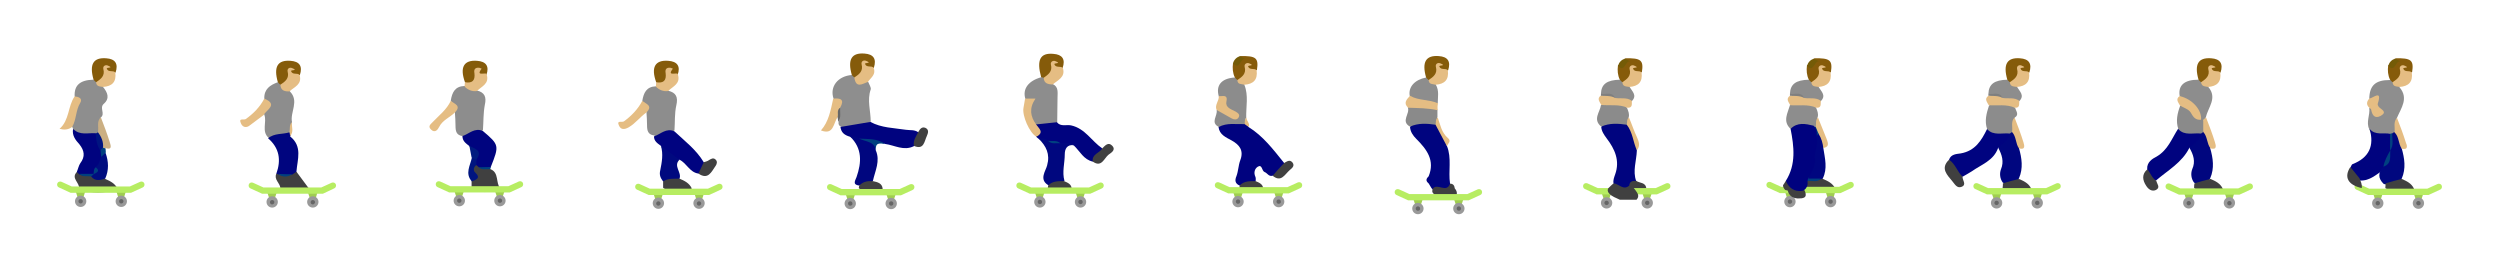 <?xml version="1.0" encoding="utf-8"?>
<!-- Generator: Adobe Illustrator 21.0.0, SVG Export Plug-In . SVG Version: 6.00 Build 0)  -->
<svg version="1.1" id="Layer_1" xmlns="http://www.w3.org/2000/svg" xmlns:xlink="http://www.w3.org/1999/xlink" x="0px" y="0px"
	 viewBox="0 0 793.6 82.5" style="enable-background:new 0 0 793.6 82.5;" xml:space="preserve">
<style type="text/css">
	.st0{fill:#8E8E8E;}
	.st1{fill:#00037F;}
	.st2{fill:#404040;}
	.st3{fill:#855B0A;}
	.st4{fill:#E5BD83;}
	.st5{fill:#000D80;}
	.st6{fill:#CBAF83;}
	.st7{fill:#004080;}
	.st8{fill:#001480;}
	.st9{fill:#00407F;}
	.st10{fill:#A0CE51;}
	.st11{fill:#999999;}
	.st12{fill:#666666;}
	.st13{fill:#B7ED62;}
	.st14{fill:#8D8D8D;}
	.st15{fill:#00057F;}
	.st16{fill:#00047F;}
	.st17{fill:#00157F;}
	.st18{fill:#001C80;}
	.st19{fill:#000380;}
	.st20{fill:#00097F;}
	.st21{fill:#00067F;}
	.st22{fill:#676767;}
	.st23{fill:#7F4000;}
	.st24{fill:#00077F;}
	.st25{fill:#00027F;}
	.st26{fill:#8C8C8C;}
	.st27{fill:#865B0A;}
	.st28{fill:#745B07;}
	.st29{fill:#8A8A8A;}
	.st30{fill:#000080;}
	.st31{fill:#000680;}
	.st32{fill:#7F7F7F;}
	.st33{fill:#8B8B8B;}
</style>
<g>
	<path class="st0" d="M23.2,40.9c-0.1-0.2-0.2-0.5-0.3-0.7c-1.2-2.5,0.3-4.7,0.8-6.9c0.3-1,0.7-1.8,0-2.7c-0.2-3.5,1.7-5.2,5.9-5.3
		c0.5-0.1,1,0,1.5,0.3c0.7,0.6,1.5,1,1.6,2c1.4,1.7,2.3,3.6,0.2,5.4c-1.4,1.3,0.6,3.1-0.9,4.3c-0.9,1.5,0.5,3.2-0.2,4.7
		c-0.3,0.6-0.8,1.1-1.4,1.4C26.1,44.6,25.1,44.2,23.2,40.9z"/>
	<path class="st1" d="M23.2,40.9c2.1,2.2,4.8,1.2,7.2,1.4c1.7,1.3,1.6,3.4,2.2,5.2c0.1,0.8,0.3,1.5,0.4,2.2c0.2,1.4-0.3,2.6-1.2,3.7
		c-0.7,0.6-1.1,1.5-1.7,2.2c-0.3,0.3-0.6,0.4-1,0.6c-1.3,0.2-2.7,0.3-4-0.2c-0.5-0.3-0.8-0.8-0.7-1.5c0.4-0.9,0.6-2,1.1-2.7
		c1.6-2.1,1.3-4-0.3-6C24,44.5,22.8,43,23.2,40.9z"/>
	<path class="st2" d="M24.4,54.6c0.2,0.2,0.5,0.5,0.7,0.7c1.1,0.7,2.3,0.2,3.5,0.4c1.5,0.7,3.5-0.5,4.8,1.1c1.6,0.7,3.1,1.4,3.9,3.1
		c-0.2,0.2-0.3,0.3-0.5,0.5c-3.7,0.9-7.5,0.9-11.2,0c-0.2-0.2-0.3-0.3-0.5-0.5C25.4,58,22.4,56.6,24.4,54.6z"/>
	<path class="st3" d="M30.5,26.1c-0.3-0.3-0.6-0.5-0.8-0.8c-1.4-4.9-0.1-7.1,4-6.8c2.9,0.2,3.9,1.7,3,4.5c-1.4,0.8-2.5,0.4-3-0.5
		C34.2,24.6,33.9,26.5,30.5,26.1z"/>
	<path class="st4" d="M23.7,30.6c1.2,0.1,2.6,0.6,1.8,2c-1.5,2.4-1.2,5.3-2.6,7.7c-1.2,0.9-2.5,1-4,0.6
		C22.1,38.1,21.5,33.7,23.7,30.6z"/>
	<path class="st4" d="M30.5,26.1c1.5-1,2.9-2,2.3-4.2c-0.2-1,0.7-1.4,1.4-1.1c2.2,0.9-0.5,0.5-0.3,1c0.5,1.3,2,0.4,2.7,1.2
		c0.4,3-1,4.4-3.9,4.6C31.8,27.4,30.6,27.6,30.5,26.1z"/>
	<path class="st5" d="M33.4,56.7c-1.6,0.5-3.2,0.9-4.5-0.7c0.1-0.5,0.5-0.5,0.8-0.8l0,0c0.7-0.6,0.6-1.4,0.7-2.2
		c1-0.8,1.4-1.9,1.6-3.1c0.6-0.4,0.1-2,1.5-1.4C34.5,51.3,34.6,54,33.4,56.7z"/>
	<path class="st6" d="M31.1,41.9c0.3-1.6-0.5-3.3,0.9-4.7c1,2.6,2,5.2,2.8,7.8c0.2,0.8,1.2,2.8-1.4,2c-0.4,0.1-0.7,0.1-1-0.1
		C31.7,45.4,31.1,43.8,31.1,41.9z"/>
	<path class="st7" d="M32.7,46.9c0.3,0.1,0.5,0.1,0.8,0.2c0,0.4,0.1,0.9,0.1,1.3c-0.5,0.5-1,1-1.5,1.4c-0.1-0.7-0.1-1.5-0.2-2.2
		C32,47.3,32.3,47,32.7,46.9z"/>
	<path class="st8" d="M32.7,46.9c-0.3,0.3-0.6,0.5-0.9,0.8c-1.1-1.6-1.3-3.5-1.4-5.3c0.2-0.1,0.5-0.3,0.7-0.4
		C32.2,43.4,32.9,45.1,32.7,46.9z"/>
	<path class="st9" d="M29.8,55.2c-0.3,0.3-0.5,0.5-0.8,0.8c-1.3-0.2-2.7,0.3-3.8-0.8C26.7,55.2,28.2,55.2,29.8,55.2z"/>
	<path class="st7" d="M30.4,53.1c1.6,1.3,0.2,1.7-0.7,2.2C29.8,54.5,29.7,53.6,30.4,53.1z"/>
	<g>
		<polygon class="st10" points="27.2,60.3 23.9,60.3 24.8,63.2 26.3,63.2 		"/>
		<polygon class="st10" points="40.1,60.3 36.8,60.3 37.7,63.2 39.2,63.2 		"/>
		<circle class="st11" cx="25.6" cy="63.9" r="1.8"/>
		<path class="st12" d="M25.6,64.6c-0.4,0-0.7-0.3-0.7-0.7c0-0.4,0.3-0.7,0.7-0.7c0.4,0,0.7,0.3,0.7,0.7
			C26.3,64.3,26,64.6,25.6,64.6z"/>
		<circle class="st11" cx="38.5" cy="63.9" r="1.8"/>
		<path class="st12" d="M38.5,64.6c-0.4,0-0.7-0.3-0.7-0.7c0-0.4,0.3-0.7,0.7-0.7s0.7,0.3,0.7,0.7C39.2,64.3,38.9,64.6,38.5,64.6z"
			/>
		<path class="st13" d="M41.6,61.2H22.4l-3.7-1.7c-0.5-0.2-0.7-0.8-0.5-1.3l0,0c0.2-0.5,0.8-0.7,1.3-0.5l3.3,1.5h18.4l3.3-1.5
			c0.5-0.2,1.1,0,1.3,0.5l0,0c0.2,0.5,0,1.1-0.5,1.3L41.6,61.2z"/>
	</g>
</g>
<g>
	<path class="st14" d="M83.9,31.3c-0.1-3,1.8-4.3,4.3-5.2c0.5-0.1,1,0,1.5,0.3c0.9,0.8,1.8,1.5,2.3,2.6c3.1,3.1,0,6.6,0.7,9.8
		c-0.5,1,0.1,2.3-0.5,3.3c-1.9,2.4-4.3,2.5-6.9,1.7c-2.4-2.1-0.5-5-1.4-7.4C83,34.7,85,33.1,83.9,31.3z"/>
	<path class="st15" d="M85.1,43.9c2-1.7,4.6-1.2,6.8-1.9c0.6,0.4,0.5,0.8,0.2,1.3c4,3.2,2.3,7.3,2,11.2c-0.2,0.8-0.6,1.4-1.4,1.7
		c-1.4,0.2-2.7,0.3-4.1-0.2c-0.3-0.2-0.6-0.5-0.9-0.8C89.3,50.8,88.7,47,85.1,43.9z"/>
	<path class="st3" d="M89,26.9c-0.3-0.3-0.6-0.5-0.8-0.8c-1.4-4.9-0.1-7.1,4-6.8c2.9,0.2,3.9,1.7,3,4.5c-1.4,0.8-2.5,0.4-3-0.4
		C92.7,25.4,92.4,27.2,89,26.9z"/>
	<path class="st2" d="M87.7,55.2c0.2,0,0.3,0,0.5,0.1c1.5,0.6,3.1,0.5,4.6,0.1c0.4-0.3,0.9-0.6,1.3-0.9c1.3,1.8,2.7,3.6,4,5.4
		c-0.2,0.2-0.3,0.3-0.5,0.5c-2.9,0.6-5.9,1.4-8.6-0.7C88.9,58.1,86.9,57,87.7,55.2z"/>
	<path class="st4" d="M83.9,31.3c4.5,1.9,0.7,3.5-0.2,5.2c-1.5,1.1-2.9,2.2-4.4,3.3c-1.1,0.9-2.3,0.6-2.8-0.6
		c-0.9-1.9,0.9-1,1.5-1.4C80.4,36.1,82.5,34,83.9,31.3z"/>
	<path class="st4" d="M89,26.9c1.5-1,2.9-2,2.3-4.2c-0.2-1,0.7-1.4,1.4-1.1c2.2,0.9-0.5,0.5-0.3,1c0.5,1.3,2,0.4,2.7,1.2
		c0.9,3-1.7,3.8-3.2,5.2C90.3,29.1,89.1,28.7,89,26.9z"/>
	<path class="st4" d="M92.1,43.2c-0.1-0.4-0.1-0.9-0.2-1.3c0.2-1-0.1-2.2,0.7-3.1C92.6,40.3,93.3,41.9,92.1,43.2z"/>
	<path class="st9" d="M92.8,55.3c-1.6,1-3.1,1-4.6-0.1C89.7,55.3,91.2,55.3,92.8,55.3z"/>
	<g>
		<polygon class="st10" points="88,60.6 84.7,60.6 85.6,63.4 87.1,63.4 		"/>
		<polygon class="st10" points="100.9,60.6 97.6,60.6 98.5,63.4 100.1,63.4 		"/>
		<circle class="st11" cx="86.4" cy="64.1" r="1.8"/>
		<path class="st12" d="M86.4,64.9c-0.4,0-0.7-0.3-0.7-0.7c0-0.4,0.3-0.7,0.7-0.7c0.4,0,0.7,0.3,0.7,0.7
			C87.1,64.5,86.8,64.9,86.4,64.9z"/>
		<circle class="st11" cx="99.3" cy="64.1" r="1.8"/>
		<path class="st12" d="M99.3,64.9c-0.4,0-0.7-0.3-0.7-0.7c0-0.4,0.3-0.7,0.7-0.7s0.7,0.3,0.7,0.7C100,64.5,99.7,64.9,99.3,64.9z"/>
		<path class="st13" d="M102.5,61.5H83.2l-3.7-1.7C79,59.6,78.8,59,79,58.5l0,0c0.2-0.5,0.8-0.7,1.3-0.5l3.3,1.5H102l3.3-1.5
			c0.5-0.2,1.1,0,1.3,0.5l0,0c0.2,0.5,0,1.1-0.5,1.3L102.5,61.5z"/>
	</g>
</g>
<g>
	<path class="st14" d="M146.8,43.2c-1.9-0.3-2.2-1.5-2.2-3.2c0-1.5-0.1-2.9-0.2-4.4c0.4-1.5-1-2.4-1.3-3.7c0.4-2.5,1.3-4.5,4.3-4.6
		c1.6-0.4,2.9,0,3.9,1.4c2.5,0.6,3.2,2,2.6,4.6c-0.5,2.6-0.4,5.4-0.6,8C151.4,43.1,149.4,44.4,146.8,43.2z"/>
	<path class="st16" d="M146.8,43.2c2.1-0.7,3.9-2.8,6.5-1.6c5.2,4.4,5.2,4.6,2.5,11.4c-1,1-2.3,1.2-3.6,1c-0.6-0.2-1.1-0.5-1.5-1
		c-0.3-0.5-0.5-1.1-0.5-1.7c0.9-2,0-3.5-1.3-5C147.9,45.5,146.8,44.8,146.8,43.2z"/>
	<path class="st2" d="M151.2,52.4c0.3,0.2,0.5,0.5,0.8,0.7c1.1,0.7,2.5-0.2,3.7,0.6c2.8,1.1,1.6,4.4,3.1,6.1
		c-0.2,0.2-0.3,0.3-0.5,0.5c-2.9,0.6-5.9,1.4-8.6-0.7c0-0.7,0-1.4,0-2.1c0.4-1.2,0-2.3,0.1-3.5C149.8,53.2,149.7,52.1,151.2,52.4z"
		/>
	<path class="st3" d="M147.6,26.1c-1.7-4.7-0.4-7.1,3.8-6.8c2.9,0.2,4,1.7,3,4.5c-1,0.9-3.6-1.2-3.4,2.1
		C151,26.8,148.8,28,147.6,26.1z"/>
	<path class="st4" d="M143.1,32c1.1,1,3.5,1.5,1.3,3.7c-1.6,1.6-3.9,2.4-5,4.6c-0.4,0.8-1.3,2.1-2.6,0.8c-1.1-1.1,0-1.7,0.6-2.4
		C139.4,36.6,141.8,34.8,143.1,32z"/>
	<path class="st4" d="M147.6,26.1c2.3,0.4,3.3-0.5,3-2.9c-0.2-1,0.1-1.8,1.4-1.7c0.3,0,0.6,0.2,0.9,0.3c-2.2,2.8,1.7,0.8,1.6,1.9
		c0.9,2.9-1.6,3.7-3.1,5.2c-1.5,0.2-2.8-0.3-3.9-1.4C147.5,27,147.5,26.5,147.6,26.1z"/>
	<path class="st17" d="M151.2,52.4c-0.9,0.6-1,1.8-0.4,2.3c2,1.9,0.3,2.3-1,2.9c-2.3-2.5-0.5-5.1,0-7.6c0.8-0.5,1.2,0.1,1.5,0.7
		C151.2,51.3,151.2,51.8,151.2,52.4z"/>
	<path class="st18" d="M151.2,50.7c-0.5-0.2-1-0.5-1.5-0.7c-0.2-1.2-0.5-2.5-0.7-3.7C150.7,47.3,153.4,47.7,151.2,50.7z"/>
	<path class="st7" d="M155.6,53.7c-1.2-0.1-2.6,0.4-3.7-0.6c1.3,0,2.6-0.1,3.9-0.1C155.8,53.2,155.7,53.5,155.6,53.7z"/>
	<g>
		<polygon class="st10" points="147.4,60.2 144.1,60.2 145,63 146.5,63 		"/>
		<polygon class="st10" points="160.3,60.2 157,60.2 157.9,63 159.4,63 		"/>
		<circle class="st11" cx="145.8" cy="63.7" r="1.8"/>
		<path class="st12" d="M145.8,64.4c-0.4,0-0.7-0.3-0.7-0.7c0-0.4,0.3-0.7,0.7-0.7s0.7,0.3,0.7,0.7
			C146.5,64.1,146.2,64.4,145.8,64.4z"/>
		<circle class="st11" cx="158.7" cy="63.7" r="1.8"/>
		<path class="st12" d="M158.7,64.4c-0.4,0-0.7-0.3-0.7-0.7c0-0.4,0.3-0.7,0.7-0.7s0.7,0.3,0.7,0.7
			C159.4,64.1,159.1,64.4,158.7,64.4z"/>
		<path class="st13" d="M161.8,61.1h-19.2l-3.7-1.7c-0.5-0.2-0.7-0.8-0.5-1.3l0,0c0.2-0.5,0.8-0.7,1.3-0.5l3.3,1.5h18.4l3.3-1.5
			c0.5-0.2,1.1,0,1.3,0.5l0,0c0.2,0.5,0,1.1-0.5,1.3L161.8,61.1z"/>
	</g>
</g>
<g>
	<path class="st14" d="M203.9,32c0.4-2.5,1.3-4.5,4.3-4.6c1.6-0.4,2.9,0,3.9,1.4c2.5,0.6,3.2,2,2.6,4.6c-0.6,2.6-0.4,5.4-0.6,8
		c-1.9,1.5-3.9,2.8-6.5,1.6c-1.9-0.3-2.2-1.5-2.2-3.2c0-1.5-0.1-2.9-0.2-4.4C205.5,34.2,204.1,33.3,203.9,32z"/>
	<path class="st19" d="M207.6,43.3c2.1-0.7,3.9-2.8,6.5-1.6c3.3,3.1,6.9,5.8,9.3,9.8c1,1.9-0.1,2.9-1.7,3.6c-2.8-0.4-3.7-3.3-6-4.4
		c-3.3,0.3-4.5-2.1-5.9-4.4C208.7,45.5,207.6,44.8,207.6,43.3z"/>
	<path class="st20" d="M209.8,46.3c2,1.5,3.9,3,5.9,4.4c-2.1,2,0.8,4,0,6c-1.4,1.9-3.3,1.8-5.2,0.9c-0.8-1.1-1.3-2-0.9-3.6
		C210.1,51.5,210.6,48.9,209.8,46.3z"/>
	<path class="st3" d="M208.3,26.1c-1.7-4.7-0.4-7.1,3.8-6.8c2.9,0.2,4,1.7,3,4.5c-1,0.9-3.6-1.2-3.4,2.1
		C211.7,26.8,209.6,28,208.3,26.1z"/>
	<path class="st4" d="M203.9,32c1.1,1,3.5,1.5,1.3,3.7c-2,1.4-3.4,3.4-5.6,4.7c-1.4,0.8-2.5,0.8-3.1-0.5c-0.9-1.9,1-0.9,1.6-1.4
		C200.4,36.8,202.5,34.7,203.9,32z"/>
	<path class="st4" d="M208.3,26.1c2.3,0.4,3.3-0.5,3-2.9c-0.2-1,0.1-1.8,1.4-1.7c0.3,0,0.6,0.2,0.9,0.3c-2.2,2.8,1.7,0.8,1.6,1.9
		c0.9,2.9-1.6,3.7-3.1,5.2c-1.5,0.2-2.8-0.3-3.9-1.4C208.2,27,208.3,26.5,208.3,26.1z"/>
	<path class="st2" d="M210.5,57.6c1.6-1.1,3.4-0.8,5.2-0.9c1.6,0.7,3.1,1.4,3.9,3.1c-0.2,0.2-0.3,0.3-0.5,0.5
		c-2.9,0.6-5.9,1.4-8.6-0.7C210.5,59,210.5,58.3,210.5,57.6z"/>
	<path class="st2" d="M221.7,55.1c0.6-1.2,1.1-2.4,1.7-3.6c0.6-0.2,1.2-0.3,1.7-0.7c0.7-0.4,1.3-0.8,2-0.2c0.7,0.6,0.5,1.4,0.1,2
		C225.8,54.6,224.8,57.2,221.7,55.1z"/>
	<g>
		<polygon class="st10" points="210.6,61 207.3,61 208.2,63.8 209.7,63.8 		"/>
		<polygon class="st10" points="223.6,61 220.3,61 221.2,63.8 222.7,63.8 		"/>
		<circle class="st11" cx="209" cy="64.5" r="1.8"/>
		<path class="st12" d="M209,65.3c-0.4,0-0.7-0.3-0.7-0.7c0-0.4,0.3-0.7,0.7-0.7c0.4,0,0.7,0.3,0.7,0.7
			C209.7,64.9,209.4,65.3,209,65.3z"/>
		<circle class="st11" cx="221.9" cy="64.5" r="1.8"/>
		<path class="st12" d="M221.9,65.3c-0.4,0-0.7-0.3-0.7-0.7c0-0.4,0.3-0.7,0.7-0.7c0.4,0,0.7,0.3,0.7,0.7
			C222.6,64.9,222.3,65.3,221.9,65.3z"/>
		<path class="st13" d="M225.1,61.9h-19.2l-3.7-1.7c-0.5-0.2-0.7-0.8-0.5-1.3l0,0c0.2-0.5,0.8-0.7,1.3-0.5l3.3,1.5h18.4l3.3-1.5
			c0.5-0.2,1.1,0,1.3,0.5l0,0c0.2,0.5,0,1.1-0.5,1.3L225.1,61.9z"/>
	</g>
</g>
<g>
	<path class="st0" d="M275.6,26c0.3,0.8,1,1.8,0.8,2.4c-1.2,3.4,0,6.8,0,10.2c-2.8,2.7-6.1,3.3-9.5,1.6c-0.6-0.3-0.8-0.8-0.7-1.5
		c0.8-1.5-0.8-2.6-0.5-4c0-1.2,0.3-2.6-1.1-3.4c-1.3-3.8,1.4-7.2,5.9-7.5c0.5-0.1,1,0,1.4,0.3C272.7,25.5,274.6,24.8,275.6,26z"/>
	<path class="st1" d="M266.8,40.3c3.2-0.5,6.3-1.1,9.5-1.6c3.5,1.9,7.4,1.9,11.3,2.5c1.3,0.2,2.7-0.1,3.9,0.8c1,1.9,0.2,3.3-1.4,4.4
		c-3.2,1.6-6.1-0.3-9.1-0.7c-2.6-1-5.4-0.1-8.1-0.6c-1.1-0.5-2-1.2-3.1-1.7C268.1,42.9,267,42.1,266.8,40.3z"/>
	<path class="st21" d="M269.8,43.3c1,0,2.1-0.2,2.9,0.6c0.3,0.2,0.6,0.5,0.9,0.4c2.8-0.6,4.3,0.5,4.4,3.4c1.5,3.4-0.2,6.5-0.9,9.7
		c-1.1,1.5-2.7,1.6-4.4,1.5c-2.2-0.3-1.2-1.6-0.8-2.7C273.5,51.6,273.8,47.1,269.8,43.3z"/>
	<path class="st3" d="M271.2,24.6c-0.3-0.3-0.6-0.5-0.8-0.8c-1.4-4.9-0.1-7.1,4-6.8c2.9,0.2,3.9,1.7,3,4.5c-1.4,0.8-2.5,0.4-3-0.5
		C274.9,23.1,274.6,25,271.2,24.6z"/>
	<path class="st4" d="M264.5,31.3c2.3-0.2,3.7,0.2,2.2,2.9c-0.8,0.8,0.2,2.2-0.8,3c-1.4,1.9-1.2,5.8-5.3,4.2
		C263.1,38.6,263.7,34.9,264.5,31.3z"/>
	<path class="st4" d="M271.2,24.6c1.5-1,2.9-2,2.3-4.2c-0.2-1,0.7-1.4,1.4-1.1c2.2,0.9-0.5,0.5-0.3,1c0.5,1.3,2,0.4,2.7,1.2
		c0.9,2.1-0.8,3.1-1.8,4.5C273.8,26.6,271.7,28.2,271.2,24.6z"/>
	<path class="st2" d="M290.1,46.3c-0.3-1.7,0.7-3,1.4-4.4c0.5-0.9,1.1-1.8,2.3-1.3c1.2,0.6,0.8,1.7,0.4,2.6
		C293.4,44.9,293.3,47.7,290.1,46.3z"/>
	<path class="st2" d="M272.7,59c1.2-1.4,2.8-1.6,4.4-1.5c1.4,0.3,2.9,0.6,3.1,2.4c-0.2,0.2-0.3,0.3-0.5,0.5
		c-2.4,0.6-4.9,1.3-7.1-0.7C272.7,59.4,272.7,59.2,272.7,59z"/>
	<path class="st7" d="M278.1,47.8c-0.5-3-3.4-2.8-5.4-3.8c2.8,0.2,5.8-0.1,8.3,1.7C279.4,45.5,277.7,45.1,278.1,47.8z"/>
	<path class="st22" d="M265.9,37.2c0.3-1-0.4-2.2,0.8-3c-0.1,1.5,0.4,3.1-0.6,4.5C266,38.3,266,37.7,265.9,37.2z"/>
	<path class="st23" d="M279.8,60.3"/>
	<g>
		<polygon class="st10" points="271.6,61.1 268.3,61.1 269.2,63.9 270.7,63.9 		"/>
		<polygon class="st10" points="284.5,61.1 281.2,61.1 282.1,63.9 283.6,63.9 		"/>
		<circle class="st11" cx="269.9" cy="64.6" r="1.8"/>
		<path class="st12" d="M269.9,65.3c-0.4,0-0.7-0.3-0.7-0.7c0-0.4,0.3-0.7,0.7-0.7s0.7,0.3,0.7,0.7C270.7,65,270.3,65.3,269.9,65.3z
			"/>
		<circle class="st11" cx="282.9" cy="64.6" r="1.8"/>
		<path class="st12" d="M282.9,65.3c-0.4,0-0.7-0.3-0.7-0.7c0-0.4,0.3-0.7,0.7-0.7s0.7,0.3,0.7,0.7C283.6,65,283.3,65.3,282.9,65.3z
			"/>
		<path class="st13" d="M286,62h-19.2l-3.7-1.7c-0.5-0.2-0.7-0.8-0.5-1.3l0,0c0.2-0.5,0.8-0.7,1.3-0.5l3.3,1.5h18.4l3.3-1.5
			c0.5-0.2,1.1,0,1.3,0.5l0,0c0.2,0.5,0,1.1-0.5,1.3L286,62z"/>
	</g>
</g>
<g>
	<path class="st14" d="M334.2,26.7c1.9,0.9,1.5,2.7,1.5,4.3c0,2.6-0.1,5.2-0.1,7.9c-1.4,2.8-3.9,1.9-6.1,1.7c-2.8-1-3.3-3.4-3.2-5.9
		c0-1.3,0.3-2.4-0.8-3.3c-1-3.2,1-5.8,5.1-6.9c0.3-0.2,0.6-0.3,1-0.2C332.5,24.9,333.6,25.5,334.2,26.7z"/>
	<path class="st1" d="M328.9,39.5c2.2-0.2,4.4-0.5,6.6-0.7c1.2,1.5,3,0.7,4.5,1c4.5,1,6.5,5,9.9,7.3c0.4,2.4-1.4,3.2-3,4.2
		c-2.9-0.6-4.1-3.3-6-5.1c-1.6-1-2.9,0.6-4.4,0.4c-1.3-0.1-2.6-0.7-3.9-0.9c-0.9-0.6-2-1.1-3-1.7c-0.2-0.2-0.5-0.4-0.7-0.6
		C328.9,42.1,328,40.8,328.9,39.5z"/>
	<path class="st24" d="M329.7,44c1.1,0,2.1-0.2,3,0.6c1.1,1.1,2.7-0.1,3.9,0.8c1.5,0.1,3-0.4,4.3,0.7c-2.2-0.3-2.9,1.2-2.9,2.9
		c0,2.8-0.9,5.6-0.1,8.4c-1.4,1.6-3.3,1.5-5.1,1.4c-3.1-1.8-0.8-4.6-0.4-6.3C333.4,48.9,332.1,46.4,329.7,44z"/>
	<path class="st3" d="M331.3,24.7c-0.3-0.1-0.5-0.2-0.8-0.2c-1.5-5.5-0.3-7.8,3.9-7.4c2.8,0.2,3.9,1.7,2.9,4.5
		c-0.5,0.3-1.2,0.7-1.7,0.3c-1.1-0.6-1.1-0.7-1.2,0.7C334.4,24.2,333.1,25.1,331.3,24.7z"/>
	<path class="st4" d="M328.9,39.5c0.9,1.3,2.7,2.5,0.1,3.9c-2.2-1.2-4.6-6.7-4.1-9.2c0.2-1,0.3-1.9,0.5-2.9c1,0,1.9,0,3.3,0
		C326.6,34.4,327.1,37,328.9,39.5z"/>
	<path class="st4" d="M331.3,24.7c1.4-1,2.9-2,2.3-4.2c-0.2-0.9,0.7-1.4,1.4-1.1c2.2,0.9-0.5,0.5-0.3,1c0.5,1.3,2,0.4,2.7,1.2
		c0.9,2.9-1.6,3.8-3.2,5.2C332.7,26.8,331.4,26.5,331.3,24.7z"/>
	<path class="st2" d="M346.9,51.3c-0.4-2.4,2.2-2.7,3-4.2c0.9-0.9,1.9-2.1,3.1-0.9c1.4,1.4-0.3,2.3-1.1,2.9
		C350.5,50.2,349.7,53.3,346.9,51.3z"/>
	<path class="st2" d="M332.7,58.9c1.4-1.5,3.3-1.4,5.1-1.4c1.1,0.5,2.3,0.9,2.4,2.4c-0.2,0.2-0.3,0.3-0.5,0.5
		c-2.4,0.6-4.9,1.3-7.1-0.7C332.7,59.4,332.7,59.2,332.7,58.9z"/>
	<path class="st7" d="M336.6,45.5c-1.3-0.2-2.8,0.4-3.9-0.8C334,44.9,335.5,44.4,336.6,45.5z"/>
	<g>
		<polygon class="st10" points="331.7,60.6 328.4,60.6 329.3,63.4 330.8,63.4 		"/>
		<polygon class="st10" points="344.6,60.6 341.3,60.6 342.2,63.4 343.7,63.4 		"/>
		<circle class="st11" cx="330.1" cy="64.1" r="1.8"/>
		<path class="st12" d="M330.1,64.8c-0.4,0-0.7-0.3-0.7-0.7c0-0.4,0.3-0.7,0.7-0.7s0.7,0.3,0.7,0.7
			C330.8,64.5,330.5,64.8,330.1,64.8z"/>
		<circle class="st11" cx="343" cy="64.1" r="1.8"/>
		<path class="st12" d="M343,64.8c-0.4,0-0.7-0.3-0.7-0.7c0-0.4,0.3-0.7,0.7-0.7s0.7,0.3,0.7,0.7C343.7,64.5,343.4,64.8,343,64.8z"
			/>
		<path class="st13" d="M346.1,61.5h-19.2l-3.7-1.7c-0.5-0.2-0.7-0.8-0.5-1.3l0,0c0.2-0.5,0.8-0.7,1.3-0.5l3.3,1.5h18.4L349,58
			c0.5-0.2,1.1,0,1.3,0.5l0,0c0.2,0.5,0,1.1-0.5,1.3L346.1,61.5z"/>
	</g>
</g>
<g>
	<path class="st25" d="M393.5,58.9c-1.4-0.6-1.6-1.6-1-3c0.6-1.6,0.6-3.4,1.2-5c1.2-3.1-0.2-4.9-2.7-6.3c-1.8-1-3.9-1.8-4.2-4.3
		c2-3.3,5.1-1.5,7.7-1.7c0.8,0.3,1.5,0.8,1.8,1.7c4.7,2.9,7.9,7.2,11.3,11.4c0.5,2.9-1.3,3.7-3.7,4.1c-1.2,0.3-1.6-0.9-2.5-1.2
		c-0.9-0.4-0.7-2.5-2.1-1.7c-1,0.6-1.4,1.9-0.8,3.2c0.2,0.4,0.1,1,0.1,1.4C397.2,59.1,395.4,59,393.5,58.9z"/>
	<path class="st26" d="M395.1,39.4c-2.8,0.1-5.6-0.5-8.2,0.9c-2.8-1.4-0.3-3.6-0.7-5.3c1.4-0.8,2.6-0.1,3.2,0.3
		c-1.5-0.7-1.1-3.3-2.5-4.7c-1-3.5,0.8-5.7,5-6c0.5-0.1,1,0,1.5,0.3c0.7,0.6,1.5,1,1.6,2c1.4,3.4,0.5,7,0.6,10.5
		C395.1,37.9,395.7,38.8,395.1,39.4z"/>
	<path class="st27" d="M392.8,25.4c-0.3-0.3-0.6-0.5-0.8-0.8c-0.7-1.4-0.8-3-0.6-4.5c1-0.5,2.2-0.8,2.3-2.3c5-0.1,5.9,0.6,5.3,4.4
		c-1.4,0.8-2.5,0.4-3-0.5C396.4,23.8,396.2,25.7,392.8,25.4z"/>
	<path class="st4" d="M386.9,30.5c1.1,0.2,3-0.8,2.4,1.9c-0.3,1.8,1.6,2.3,2.9,3c0.8,0.5,1.6,1,0.9,2c-0.5,0.7-1.4,0.6-2.1,0.2
		c-1.6-0.9-3.2-1.8-4.8-2.7C385.5,33.3,387,32.1,386.9,30.5z"/>
	<path class="st4" d="M392.8,25.4c1.5-1,2.9-2,2.3-4.2c-0.2-0.9,0.7-1.4,1.4-1.1c2.2,0.9-0.5,0.5-0.3,1c0.5,1.3,2,0.4,2.7,1.2
		c0.4,3-1,4.4-3.9,4.6C394.1,26.6,392.8,26.9,392.8,25.4z"/>
	<path class="st2" d="M404,55.8c1.2-1.4,2.4-2.8,3.7-4.1c0.8-0.4,1.7-1.2,2.6-0.1c0.8,1.1-0.2,1.8-0.9,2.4
		C407.8,55.4,406.7,58,404,55.8z"/>
	<path class="st2" d="M393.5,58.9c1.4-1.5,3.3-1.4,5.1-1.4c1.1,0.5,2.3,0.9,2.4,2.4c-0.2,0.2-0.3,0.3-0.5,0.5
		c-2.4,0.6-4.9,1.3-7.1-0.7C393.5,59.4,393.5,59.2,393.5,58.9z"/>
	<path class="st28" d="M393.6,17.8c0.6,0.3,1.2,0.7,1.9,1c-1.8-0.9-1.8,3.8-4.1,1.3C391.7,19,392.5,18.2,393.6,17.8z"/>
	<path class="st4" d="M395.1,39.4c0.1-0.7-0.1-1.5,0.6-2.1c-0.1,1.1,1.2,1.8,0.7,3C395.9,40,395.5,39.7,395.1,39.4z"/>
	<g>
		<polygon class="st10" points="394.7,60.4 391.3,60.4 392.2,63.3 393.8,63.3 		"/>
		<polygon class="st10" points="407.6,60.4 404.3,60.4 405.2,63.3 406.7,63.3 		"/>
		<circle class="st11" cx="393" cy="64" r="1.8"/>
		<path class="st12" d="M393,64.7c-0.4,0-0.7-0.3-0.7-0.7c0-0.4,0.3-0.7,0.7-0.7c0.4,0,0.7,0.3,0.7,0.7
			C393.7,64.4,393.4,64.7,393,64.7z"/>
		<circle class="st11" cx="405.9" cy="64" r="1.8"/>
		<path class="st12" d="M405.9,64.7c-0.4,0-0.7-0.3-0.7-0.7c0-0.4,0.3-0.7,0.7-0.7s0.7,0.3,0.7,0.7
			C406.7,64.4,406.3,64.7,405.9,64.7z"/>
		<path class="st13" d="M409.1,61.4h-19.2l-3.7-1.7c-0.5-0.2-0.7-0.8-0.5-1.3l0,0c0.2-0.5,0.8-0.7,1.3-0.5l3.3,1.5h18.4l3.3-1.5
			c0.5-0.2,1.1,0,1.3,0.5l0,0c0.2,0.5,0,1.1-0.5,1.3L409.1,61.4z"/>
	</g>
</g>
<g>
	<path class="st16" d="M459.3,46.3c1.6,3.9,0.4,8,1,12c0.8,2-0.7,2.3-2.1,2.5c-1,0.1-1.9-0.5-2.9-0.4c-0.4-0.1-0.7-0.4-0.9-0.7
		c-0.3-0.5-0.6-1-0.9-1.5c0-0.7,0-1.5,0-2.2c2.1-5.1-0.6-8.6-3.9-11.9c-1.1-1.1-1.9-2.3-2-3.8c2-3.2,4.8-2.5,7.7-1.7
		C457.1,40.9,458.9,43.2,459.3,46.3z"/>
	<path class="st14" d="M447.5,30.4c-0.5-2.8,1.6-5.1,5.2-5.8c0.5-0.1,1,0,1.5,0.3c0.7,0.6,1.5,1,1.6,2c1.1,1.9,0.6,3.9,0.6,5.9
		C453.1,33.2,449.6,34.4,447.5,30.4z"/>
	<path class="st29" d="M455.7,39.6c-2.7-0.4-5.5-0.6-8.1,0.6c-3.1-1.7,0.1-4.1-0.7-6.1c2.9-1.9,6.7-1.6,9.4,0.8c0,0.8,0,1.6,0,2.3
		C455.8,38,456.6,39.1,455.7,39.6z"/>
	<path class="st3" d="M453.5,25.4c-0.3-0.3-0.6-0.5-0.8-0.8c-1.4-4.9-0.1-7.1,4-6.8c2.9,0.2,3.9,1.7,3,4.5c-1.4,0.8-2.5,0.6-3.1-0.7
		C457.2,23.9,456.8,25.7,453.5,25.4z"/>
	<path class="st4" d="M456.4,35c-3.1-0.7-6.3-0.7-9.4-0.8c-1.6-1.5-0.5-2.6,0.6-3.8c2.7,1.6,6,1.1,8.9,2.4
		C456.3,33.5,456.3,34.2,456.4,35z"/>
	<path class="st4" d="M453.5,25.4c1.5-1,2.9-2,2.3-4.2c-0.2-1,0.7-1.4,1.4-1.1c2.2,0.9-0.5,0.5-0.3,1c0.5,1.3,2,0.4,2.7,1.2
		c0.4,3-1,4.4-3.9,4.6C454.8,26.6,453.6,26.9,453.5,25.4z"/>
	<path class="st2" d="M454.9,59.8c1.5-1.7,4.3,1.6,5.4-1.5c1,0,1.4,0.6,1.5,1.5c0.8,0.9,0.9,1.9,0.2,2.9c-2.7,0.7-5.4,1.1-7.3-1.7
		C454.6,60.6,454.7,60.2,454.9,59.8z"/>
	<path class="st4" d="M455.7,39.6c0.2-0.8-0.1-1.7,0.7-2.3c0.8,2.3,1.2,4.8,3.2,6.5c1.2,1,0.1,1.7-0.3,2.6
		C458.1,44.1,456.9,41.9,455.7,39.6z"/>
	<path class="st30" d="M453.5,56c0.8,0.7,0.8,1.5,0,2.2C452.6,57.5,452.6,56.8,453.5,56z"/>
	<g>
		<polygon class="st10" points="451.8,62.7 448.5,62.7 449.4,65.5 450.9,65.5 		"/>
		<polygon class="st10" points="464.7,62.7 461.4,62.7 462.3,65.5 463.8,65.5 		"/>
		<circle class="st11" cx="450.1" cy="66.2" r="1.8"/>
		<path class="st12" d="M450.1,66.9c-0.4,0-0.7-0.3-0.7-0.7c0-0.4,0.3-0.7,0.7-0.7s0.7,0.3,0.7,0.7
			C450.9,66.6,450.5,66.9,450.1,66.9z"/>
		<circle class="st11" cx="463.1" cy="66.2" r="1.8"/>
		<path class="st12" d="M463.1,66.9c-0.4,0-0.7-0.3-0.7-0.7c0-0.4,0.3-0.7,0.7-0.7c0.4,0,0.7,0.3,0.7,0.7
			C463.8,66.6,463.5,66.9,463.1,66.9z"/>
		<path class="st13" d="M466.2,63.6H447l-3.7-1.7c-0.5-0.2-0.7-0.8-0.5-1.3l0,0c0.2-0.5,0.8-0.7,1.3-0.5l3.3,1.5h18.4l3.3-1.5
			c0.5-0.2,1.1,0,1.3,0.5l0,0c0.2,0.5,0,1.1-0.5,1.3L466.2,63.6z"/>
	</g>
</g>
<g>
	<path class="st14" d="M575.7,40.4c-2.3,1.1-4.8,0.4-7.3,0.5c-2.6-2.4-0.9-5-0.2-7.5c3-2,6.5-1.6,8.3,0.8c0.4,1,0.8,1.9,0.5,3
		c-0.6,0.9,0.5,2.1-0.4,3C576.4,40.5,576.1,40.6,575.7,40.4z"/>
	<path class="st31" d="M573.4,54.5c1-1.1,1.3-2.5,1.6-3.9c0.9-1.6-0.3-3.6,0.7-5.2l0,0.1c1-0.9-0.6-3.1,1.8-3.3
		c1.6,1.3,2.5,2.8,1.3,4.8c0.5,3.3,1.4,6.5-0.2,9.7c-0.2,0.4-0.5,0.7-0.9,0.9c-1.2,0.3-2.5,0.4-3.6-0.3
		C573.4,56.5,572.8,55.7,573.4,54.5z"/>
	<path class="st14" d="M568.2,29.8c0.1-3.1,1.9-4.4,6-4.5c0.5-0.1,1,0,1.5,0.3c0.7,0.6,1.5,1,1.6,2c0.8,1.4,2.5,2.7,0.7,4.5
		c-1.7,0.7-3.5,0.3-5.3,0.2C571.1,31.7,569.5,30.9,568.2,29.8z"/>
	<path class="st27" d="M575,26.1c-0.3-0.3-0.6-0.5-0.8-0.8c-0.7-1.4-0.8-3-0.6-4.5c1-0.5,2.2-0.8,2.3-2.3c5-0.1,5.9,0.6,5.3,4.4
		c-1.4,0.8-2.5,0.5-3-0.5C578.7,24.6,578.4,26.5,575,26.1z"/>
	<path class="st4" d="M572.7,31.1c1.8,0.3,3.7-0.3,5.3,0.9c-0.1,1,0.3,2.3-1.4,2.2c-2.7-1.2-5.5-0.6-8.3-0.8c-0.5-1-1.5-2-0.1-3
		C569.8,30.1,571.4,29.6,572.7,31.1z"/>
	<path class="st4" d="M575,26.1c1.5-1,2.9-2,2.3-4.2c-0.2-0.9,0.7-1.4,1.4-1.1c2.2,0.9-0.5,0.5-0.3,1c0.5,1.3,2,0.4,2.7,1.2
		c0.4,3-1,4.4-3.9,4.6C576.3,27.4,575.1,27.6,575,26.1z"/>
	<path class="st2" d="M578.1,56.8c0.2,0,0.4,0,0.6,0c1.6,0.7,3.1,1.4,3.9,3.1c-0.2,0.2-0.3,0.3-0.5,0.5c-3.2,0.5-6.5,1.5-9.5-0.7
		c0.1-0.7,0.1-1.4,0.2-2.1c0.4-0.5,0.9-0.7,1.5-0.5C575.5,57,576.8,57.5,578.1,56.8z"/>
	<path class="st4" d="M578.8,47c-0.2-1.6-0.6-3.1-1.5-4.5c-0.8-0.5-1.1-1.2-0.9-2.2c0.2-1-0.2-2.2,0.7-3c0.9,2.2,1.8,4.4,2.7,6.7
		C580.6,46,580.4,46.6,578.8,47z"/>
	<path class="st28" d="M575.8,18.6c0.6,0.3,1.2,0.7,1.9,1c-1.8-0.9-1.8,3.8-4.1,1.3C574,19.7,574.7,19,575.8,18.6z"/>
	<path class="st32" d="M572.7,31.1c-1.4-0.8-3-0.6-4.5-0.7c0-0.2,0-0.4,0-0.6C569.7,30.1,571.7,28.9,572.7,31.1z"/>
	<path class="st7" d="M576.4,40.3c0.3,0.7,0.6,1.4,0.9,2.2c-1.2,0.7-0.6,2.3-1.6,3c0-1.7,0-3.4,0-5.2
		C575.9,40.3,576.2,40.3,576.4,40.3z"/>
	<path class="st7" d="M575.8,45.5c-0.3,1.7,0.6,3.6-0.7,5.2C575.2,48.9,574.4,47.1,575.8,45.5z"/>
	<path class="st7" d="M574.2,57.4c-0.5,0.1-1,0.1-1.5,0.2c0.1-1-0.2-2.2,0.7-3c0.3,0.7,0.5,1.5,0.8,2.2
		C574.8,57,574.8,57.2,574.2,57.4z"/>
	<path class="st7" d="M574.2,57.4c0-0.2,0-0.4,0-0.7c1.3,0,2.6,0,3.8,0C577,57.9,575.6,57.4,574.2,57.4z"/>
	<g>
		<polygon class="st10" points="569.8,60.4 566.5,60.4 567.4,63.3 568.9,63.3 		"/>
		<polygon class="st10" points="582.7,60.4 579.4,60.4 580.3,63.3 581.9,63.3 		"/>
		<circle class="st11" cx="568.2" cy="64" r="1.8"/>
		<path class="st12" d="M568.2,64.7c-0.4,0-0.7-0.3-0.7-0.7c0-0.4,0.3-0.7,0.7-0.7c0.4,0,0.7,0.3,0.7,0.7
			C568.9,64.4,568.6,64.7,568.2,64.7z"/>
		<circle class="st11" cx="581.1" cy="64" r="1.8"/>
		<path class="st12" d="M581.1,64.7c-0.4,0-0.7-0.3-0.7-0.7c0-0.4,0.3-0.7,0.7-0.7s0.7,0.3,0.7,0.7
			C581.8,64.4,581.5,64.7,581.1,64.7z"/>
		<path class="st13" d="M584.2,61.3H565l-3.7-1.7c-0.5-0.2-0.7-0.8-0.5-1.3l0,0c0.2-0.5,0.8-0.7,1.3-0.5l3.3,1.5h18.4l3.3-1.5
			c0.5-0.2,1.1,0,1.3,0.5l0,0c0.2,0.5,0,1.1-0.5,1.3L584.2,61.3z"/>
	</g>
	<path class="st2" d="M566.9,57.4c1.9,0.5,3.1,2.3,5.2,2.3c0.3,0.3,0.5,0.6,0.8,0.8c1,2.4-0.5,2.5-2.2,2.5c-1.7-0.1-2.8-0.9-3.2-2.5
		c-0.3-0.1-0.5-0.1-0.8-0.2c-0.4-0.4-0.7-0.9-0.7-1.5C566.3,58.4,566.6,57.9,566.9,57.4z"/>
	<path class="st25" d="M566.9,57.4c3.3-5.2,2.6-10.9,1.5-16.5c2.2-2.2,4.8-1.6,7.3-1c1.5,1.3,0.9,3.1,1.1,4.7c0,0.4,0,0.8,0,1.2
		c-0.2,1.7-1,3.2-0.6,5c0,1.5-0.6,2.9-1.3,4.2c-0.6,0.9-1.2,1.8-1.1,2.9c0.1,0.8-0.2,1.5-0.7,2.1c-0.3,0.3-0.6,0.5-1,0.6
		C569.5,60.9,567.9,59.7,566.9,57.4z"/>
</g>
<g>
	<path class="st16" d="M512.2,58.2c-0.2-1,0.2-1.9,0.5-2.8c1.6-4.4-0.1-8.1-2.7-11.5c-0.8-1.1-1.6-2.2-1.7-3.6
		c2.1-3.2,4.9-2.6,7.9-1.6c2.2,2.6,3.6,5.5,3.4,9.1c-0.1,3.2-1.4,6.5-0.2,9.7c-0.3,1.1-1.2,1.7-2,2.5
		C515.1,61,513.3,60.5,512.2,58.2z"/>
	<path class="st33" d="M516.4,39.6c-2.7-0.4-5.5-0.6-8.1,0.6c-2.8-2.3-0.4-4.6-0.1-6.8c3-2,6.5-1.6,8.3,0.9c0.4,1,0.8,1.9,0.5,3
		C516.6,38,517.4,39.1,516.4,39.6z"/>
	<path class="st14" d="M517.3,27.6c0.8,1.4,2.5,2.7,0.7,4.5c-1.7,0.7-3.5,0.3-5.3,0.2c-1.6-0.6-3.2-1.3-4.5-2.5
		c0.1-3.1,1.9-4.4,6-4.5c0.5-0.1,1,0,1.5,0.3C516.3,26.2,517.2,26.6,517.3,27.6z"/>
	<path class="st27" d="M515,26.1c-0.3-0.3-0.6-0.5-0.8-0.8c-0.7-1.4-0.8-3-0.6-4.5c1-0.5,2.2-0.8,2.3-2.3c5-0.1,5.9,0.6,5.3,4.4
		c-1.4,0.8-2.5,0.5-3-0.5C518.7,24.6,518.4,26.5,515,26.1z"/>
	<path class="st4" d="M512.7,31.1c1.8,0.3,3.7-0.3,5.3,0.9c0,1,0.3,2.3-1.4,2.2c-2.7-1.2-5.5-0.6-8.3-0.9c-0.5-1-1.5-2-0.1-3
		C509.8,30.1,511.4,29.6,512.7,31.1z"/>
	<path class="st4" d="M515,26.1c1.5-1,2.9-2,2.3-4.2c-0.2-0.9,0.7-1.4,1.4-1.1c2.2,0.9-0.5,0.5-0.3,1c0.5,1.3,2,0.4,2.7,1.2
		c0.4,3-1,4.4-3.9,4.6C516.3,27.4,515.1,27.6,515,26.1z"/>
	<path class="st4" d="M516.4,39.6c0.2-0.8-0.1-1.7,0.7-2.3c0.9,2.1,1.6,4.3,2.6,6.4c0.6,1.4,1,2.7-0.1,4
		C518.4,45.1,518.3,42,516.4,39.6z"/>
	<path class="st2" d="M517.3,59.8c0-0.3,0-0.6-0.1-0.9c0.1-1.4,1.1-1.5,2.2-1.5c1.1,0.8,3,0.4,3.2,2.4c0,0,0-0.1,0-0.1
		C520.8,61,519,60.9,517.3,59.8z"/>
	<path class="st28" d="M515.8,18.6c0.6,0.3,1.2,0.7,1.9,1c-1.8-0.9-1.8,3.8-4.1,1.3C514,19.7,514.7,19,515.8,18.6z"/>
	<path class="st32" d="M512.7,31.1c-1.4-0.8-3-0.6-4.5-0.7c0-0.2,0-0.4,0-0.6C509.7,30.1,511.7,28.9,512.7,31.1z"/>
	<g>
		<polygon class="st10" points="511.6,60.8 508.3,60.8 509.2,63.6 510.7,63.6 		"/>
		<polygon class="st10" points="524.5,60.8 521.2,60.8 522.1,63.6 523.6,63.6 		"/>
		<circle class="st11" cx="510" cy="64.4" r="1.8"/>
		<path class="st12" d="M510,65.1c-0.4,0-0.7-0.3-0.7-0.7c0-0.4,0.3-0.7,0.7-0.7s0.7,0.3,0.7,0.7C510.7,64.8,510.4,65.1,510,65.1z"
			/>
		<circle class="st11" cx="522.9" cy="64.4" r="1.8"/>
		<path class="st12" d="M522.9,65.1c-0.4,0-0.7-0.3-0.7-0.7c0-0.4,0.3-0.7,0.7-0.7s0.7,0.3,0.7,0.7
			C523.6,64.8,523.3,65.1,522.9,65.1z"/>
		<path class="st13" d="M526,61.7h-19.2l-3.7-1.7c-0.5-0.2-0.7-0.8-0.5-1.3l0,0c0.2-0.5,0.8-0.7,1.3-0.5l3.3,1.5h18.4l3.3-1.5
			c0.5-0.2,1.1,0,1.3,0.5l0,0c0.2,0.5,0,1.1-0.5,1.3L526,61.7z"/>
	</g>
	<path class="st2" d="M512.2,58.2c1.7,0.1,3.1,2.4,5,0.7c0.3,0,0.6,0.1,0.9,0.3c0.4,0.3,0.7,0.7,1,1.1c0.7,1,1.5,1.9,0.4,3.1
		c-1.8,0-3.5,0-5.3,0c-1.2-0.6-2.6-1-3.5-2.1c-0.3-0.4-0.5-0.9-0.2-1.5C511,59.3,511.6,58.7,512.2,58.2z"/>
</g>
<g>
	<path class="st19" d="M634.3,46.9c-1.4,4.1-5.3,5.3-8.4,7.5c-0.9,0.6-1.9,1.1-2.9,1.7c-3.4-0.2-3.8-2.8-4.3-5.4
		c0.6-1.8,2.4-1.8,3.7-2c4.6-0.8,6.6-4.1,8.4-7.8c2.6-0.4,5.1-0.3,7.4,1.2C638.6,45.6,638,46.3,634.3,46.9z"/>
	<path class="st21" d="M634.3,46.9c1.4-1.4,3.5-2.2,3.6-4.6c0.1-0.7,0.5-0.9,1.2-0.8c1.9,1.4,2.4,3.3,1.8,5.5c0.9,3.2,1.4,6.4,0,9.6
		c-1.1,2.4-3,2.1-5.1,1.4c-1-1.3-1.1-3-0.6-4.3C636.2,51.3,635.5,49.1,634.3,46.9z"/>
	<path class="st26" d="M638.7,41.9c-0.2,0.2-0.5,0.3-0.7,0.5c-2.4-0.3-5.2,0.8-7.2-1.4c-0.9-2.6-0.2-5.1,0.6-7.5
		c3-2,6.5-1.6,8.3,0.8c0.3,1,1.3,2.1-0.1,3C638.6,38.7,640.5,40.7,638.7,41.9z"/>
	<path class="st14" d="M631.2,29.8c0.1-3.1,1.9-4.4,6-4.5c0.5-0.1,1,0,1.5,0.3c0.7,0.6,1.5,1,1.6,2c0.8,1.4,2.5,2.7,0.7,4.5
		c-1.7,0.7-3.5,0.3-5.3,0.2C634.1,31.7,632.5,30.9,631.2,29.8z"/>
	<path class="st3" d="M638,26.1c-0.3-0.3-0.6-0.5-0.8-0.8c-1.4-4.9-0.1-7.1,4-6.8c2.9,0.2,3.9,1.7,3,4.5c-1.4,0.8-2.5,0.5-3.1-0.7
		C641.7,24.7,641.3,26.4,638,26.1z"/>
	<path class="st2" d="M618.7,50.7c2,1.3,2.6,3.8,4.3,5.4c-0.1,1.1,1.4,2.5-0.3,3.2c-1.5,0.6-2.2-0.9-2.9-1.7
		C618.2,55.6,615.8,53.5,618.7,50.7z"/>
	<path class="st4" d="M635.7,31.1c1.8,0.3,3.7-0.3,5.3,0.9c-0.1,1,0.3,2.3-1.4,2.2c-2.7-1.2-5.5-0.6-8.3-0.8c-0.5-1-1.5-2-0.1-3
		C632.8,30.1,634.4,29.6,635.7,31.1z"/>
	<path class="st4" d="M638,26.1c1.5-1,2.9-2,2.3-4.2c-0.2-1,0.7-1.4,1.4-1.1c2.2,0.9-0.5,0.5-0.3,1c0.5,1.3,2,0.4,2.7,1.2
		c0.4,3-1,4.4-3.9,4.6C639.3,27.4,638.1,27.6,638,26.1z"/>
	<path class="st2" d="M635.8,58.2c1.7-0.5,3.4-1,5.1-1.4c1.6,0.7,3.1,1.4,3.9,3.1c-0.2,0.2-0.3,0.3-0.5,0.5
		c-2.9,0.6-5.9,1.4-8.6-0.7C635.8,59.2,635.8,58.7,635.8,58.2z"/>
	<path class="st4" d="M638.7,41.9c0.3-1.5-0.5-3.3,0.8-4.6c1,2.6,2,5.2,2.8,7.8c0.3,1,0.8,2.6-1.4,2
		C639.8,45.6,640.1,43.4,638.7,41.9z"/>
	<path class="st32" d="M635.7,31.1c-1.4-0.8-3-0.6-4.5-0.7c0-0.2,0-0.4,0-0.6C632.7,30.1,634.7,28.9,635.7,31.1z"/>
	<g>
		<polygon class="st10" points="635.5,60.8 632.1,60.8 633,63.6 634.6,63.6 		"/>
		<polygon class="st10" points="648.4,60.8 645.1,60.8 646,63.6 647.5,63.6 		"/>
		<circle class="st11" cx="633.8" cy="64.4" r="1.8"/>
		<path class="st12" d="M633.8,65.1c-0.4,0-0.7-0.3-0.7-0.7c0-0.4,0.3-0.7,0.7-0.7s0.7,0.3,0.7,0.7
			C634.5,64.8,634.2,65.1,633.8,65.1z"/>
		<circle class="st11" cx="646.7" cy="64.4" r="1.8"/>
		<path class="st12" d="M646.7,65.1c-0.4,0-0.7-0.3-0.7-0.7c0-0.4,0.3-0.7,0.7-0.7c0.4,0,0.7,0.3,0.7,0.7
			C647.5,64.8,647.1,65.1,646.7,65.1z"/>
		<path class="st13" d="M649.9,61.7h-19.2l-3.7-1.7c-0.5-0.2-0.7-0.8-0.5-1.3l0,0c0.2-0.5,0.8-0.7,1.3-0.5l3.3,1.5h18.4l3.3-1.5
			c0.5-0.2,1.1,0,1.3,0.5l0,0c0.2,0.5,0,1.1-0.5,1.3L649.9,61.7z"/>
	</g>
</g>
<g>
	<path class="st1" d="M695,46.9c-2.3,4.7-6.9,7.2-10.6,10.4c-2.8,0.2-2.8-1.7-2.8-3.7c-0.1-2.1,1.6-3.2,3-3.9
		c3.6-2.1,4.8-5.7,6.8-8.8c2.6-0.4,5.1-0.3,7.4,1.2C699.3,45.6,698.8,46.3,695,46.9z"/>
	<path class="st21" d="M695,46.9c1.4-1.4,3.5-2.2,3.6-4.6c0.1-0.7,0.5-0.9,1.2-0.8c1.9,1.4,2.4,3.3,1.8,5.5c0.9,3.2,1.4,6.4,0,9.6
		c-1.1,2.4-3,2.1-5.1,1.4c-1-1.3-1.1-3-0.6-4.3C697,51.3,696.3,49.1,695,46.9z"/>
	<path class="st14" d="M701,27.6c3,3.5-0.1,6.5-0.8,9.7c-0.3,0.4-0.5,0.9-1.1,1c-0.4,0-0.7-0.2-0.9-0.5c-0.8-3.6-4.7-4.5-6.3-7.4
		c-0.5-3.3,1.5-5.1,5.9-5.1c0.5-0.1,1,0,1.5,0.3C700.1,26.2,700.9,26.6,701,27.6z"/>
	<path class="st29" d="M698.7,38c0.2,0,0.5,0,0.7,0c1,1.3,1.3,2.6,0,3.9c-0.2,0.2-0.5,0.3-0.7,0.5c-2.5-0.3-5.2,0.8-7.2-1.4
		c-0.9-2.6-0.3-5.1,0.6-7.5C696.1,32.2,696.7,36.1,698.7,38z"/>
	<path class="st3" d="M698.7,26.1c-0.3-0.3-0.6-0.5-0.8-0.8c-1.4-4.9-0.1-7.1,4-6.8c2.9,0.2,3.9,1.7,3,4.5c-1.4,0.8-2.5,0.4-3-0.4
		C702.4,24.6,702.1,26.5,698.7,26.1z"/>
	<path class="st4" d="M698.7,38c-1.8,0.2-2.5-0.9-3.3-2.3c-0.6-1-2.2-1.5-3.4-2.2c-0.5-1-1.5-2-0.1-3C695.9,31.4,699,34.9,698.7,38z
		"/>
	<path class="st4" d="M698.7,26.1c1.5-1,2.9-2,2.3-4.2c-0.2-1,0.7-1.4,1.4-1.1c2.2,0.9-0.5,0.5-0.3,1c0.5,1.3,2,0.4,2.7,1.2
		c0.4,3-1,4.4-3.9,4.6C700.1,27.4,698.9,27.6,698.7,26.1z"/>
	<path class="st2" d="M681.7,53.7c0.9,1.2,1.4,2.8,2.8,3.7c0.2,1,1.4,2.1-0.1,2.9c-1.3,0.6-2.4-0.2-3.1-1.3
		C680.1,57.2,679.8,55.3,681.7,53.7z"/>
	<path class="st2" d="M696.6,58.2c1.7-0.5,3.4-1,5.1-1.4c1.6,0.7,3.1,1.4,3.9,3.1c-0.2,0.2-0.3,0.3-0.5,0.5
		c-2.9,0.6-5.9,1.4-8.6-0.7C696.5,59.2,696.5,58.7,696.6,58.2z"/>
	<path class="st4" d="M699.4,41.9c0-1.3,0-2.6,0-3.9c0.3-0.2,0.6-0.5,0.9-0.7c1,2.6,2,5.2,2.8,7.8c0.3,1,0.8,2.6-1.4,2
		C700.5,45.6,700.8,43.4,699.4,41.9z"/>
	<g>
		<polygon class="st10" points="696.5,60.9 693.2,60.9 694.1,63.7 695.6,63.7 		"/>
		<polygon class="st10" points="709.4,60.9 706.1,60.9 707,63.7 708.5,63.7 		"/>
		<circle class="st11" cx="694.8" cy="64.4" r="1.8"/>
		<path class="st12" d="M694.8,65.2c-0.4,0-0.7-0.3-0.7-0.7c0-0.4,0.3-0.7,0.7-0.7s0.7,0.3,0.7,0.7
			C695.5,64.8,695.2,65.2,694.8,65.2z"/>
		<circle class="st11" cx="707.7" cy="64.4" r="1.8"/>
		<path class="st12" d="M707.7,65.2c-0.4,0-0.7-0.3-0.7-0.7c0-0.4,0.3-0.7,0.7-0.7s0.7,0.3,0.7,0.7
			C708.5,64.8,708.1,65.2,707.7,65.2z"/>
		<path class="st13" d="M710.9,61.8h-19.2l-3.7-1.7c-0.5-0.2-0.7-0.8-0.5-1.3l0,0c0.2-0.5,0.8-0.7,1.3-0.5l3.3,1.5h18.4l3.3-1.5
			c0.5-0.2,1.1,0,1.3,0.5l0,0c0.2,0.5,0,1.1-0.5,1.3L710.9,61.8z"/>
	</g>
</g>
<g>
	<path class="st0" d="M752.1,31.3c0.1-4.2,2-5.9,6.5-5.9c0.5-0.1,1,0,1.5,0.3c0.7,0.6,1.5,1,1.6,2c3,3.5,0.5,6.6-0.8,9.7
		c-0.7,1.5,0.5,3-0.1,4.5c-0.3,0.6-0.7,1-1.2,1.4c-0.4,0.2-0.8,0.3-1.2,0.4c-2.8,0.7-5.2,0.6-6.3-2.7c-1.1-2.2,0.3-4.5,0-6.7
		c0.6-0.2,1.4,0.5,1.6,0.3c0.4-0.5-0.2-1-0.4-1.6C753.2,32.3,752.8,31.7,752.1,31.3z"/>
	<path class="st1" d="M752.2,40.9c1.8,2.2,4.4,1.1,6.6,1.6c1.3,1.2,1.1,2.8,1.1,4.4c0,0.4,0,0.8-0.1,1.1c-0.6,1.8-1.5,3.4-2.3,5
		c-0.2,0.3-0.4,0.6-0.7,0.8c-2.4,1.5-4.5,3.7-7.7,3.5c-2-0.7-2.8-2.2-2.9-4.3c0.2-0.3,0.3-0.8,0.6-0.9
		C752,50.1,753.8,46.3,752.2,40.9z"/>
	<path class="st24" d="M759.4,42.3c0.2-0.1,0.5-0.3,0.7-0.4c2.7,0.9,2.7,3,2.3,5.2c0.9,3.2,1.4,6.4,0,9.6c-1.3,2.5-3.5,2.2-5.7,1.7
		c-1.9-1.8-1.8-3.6-0.2-5.4l0,0c1.6-1.4,1.6-3.5,2.2-5.2l0,0C759.7,46.1,758.6,44.1,759.4,42.3z"/>
	<path class="st27" d="M759.5,26.1c-0.3-0.3-0.6-0.5-0.8-0.8c-0.7-1.4-0.8-3-0.6-4.5c1-0.5,2.2-0.8,2.3-2.3c5-0.1,5.9,0.6,5.3,4.4
		c-0.5,0.3-1.2,0.7-1.7,0.3c-1.3-0.8-1-0.3-1.2,0.8C762.5,25.7,761.3,26.6,759.5,26.1z"/>
	<path class="st4" d="M759.5,26.1c1.5-1,2.9-2,2.3-4.2c-0.2-0.9,0.7-1.4,1.4-1.1c2.2,0.9-0.5,0.5-0.3,1c0.5,1.3,2,0.4,2.7,1.2
		c0.4,3-1,4.4-3.9,4.6C760.8,27.4,759.6,27.6,759.5,26.1z"/>
	<path class="st4" d="M752.1,31.3c1.3-0.2,4.2-3,2.7,1.6c-0.1,0.3,0.1,0.7,0.3,1c0.8,0.9,2.9,1.6,0.6,2.9c-1.9,1-2.7-0.3-3-2
		c0-0.2-0.3-0.4-0.5-0.5C751.1,33.3,751.2,32.3,752.1,31.3z"/>
	<path class="st2" d="M757.2,59.7c0-0.5,0.1-1,0.1-1.5c1.7-0.5,3.4-1,5.1-1.4c1.6,0.7,3.1,1.4,3.9,3.1c-0.2,0.2-0.3,0.3-0.5,0.5
		C762.9,60.9,759.9,61.7,757.2,59.7z"/>
	<path class="st4" d="M762.4,47.2c-1.1-1.6-0.8-3.8-2.3-5.2c0.3-1.5-0.5-3.2,0.8-4.6c1,2.6,2,5.2,2.8,7.8
		C764.1,46.1,764.6,47.7,762.4,47.2z"/>
	<path class="st28" d="M760.3,18.6c0.6,0.3,1.2,0.7,1.9,1c-1.8-0.9-1.8,3.8-4.1,1.3C758.5,19.7,759.2,19,760.3,18.6z"/>
	<path class="st7" d="M759.4,42.3c-0.1,1.8,0.6,3.8-0.7,5.5c0-1.8,0-3.5,0-5.3C759,42.4,759.2,42.3,759.4,42.3z"/>
	<path class="st7" d="M758.8,47.7c-0.2,2,0.5,4.3-2.2,5.2C756.9,51.1,757.8,49.4,758.8,47.7z"/>
	<g>
		<polygon class="st10" points="756.5,61 753.2,61 754.1,63.8 755.6,63.8 		"/>
		<polygon class="st10" points="769.4,61 766.1,61 767,63.8 768.5,63.8 		"/>
		<circle class="st11" cx="754.8" cy="64.5" r="1.8"/>
		<path class="st12" d="M754.8,65.2c-0.4,0-0.7-0.3-0.7-0.7c0-0.4,0.3-0.7,0.7-0.7s0.7,0.3,0.7,0.7
			C755.5,64.9,755.2,65.2,754.8,65.2z"/>
		<circle class="st11" cx="767.7" cy="64.5" r="1.8"/>
		<path class="st12" d="M767.7,65.2c-0.4,0-0.7-0.3-0.7-0.7c0-0.4,0.3-0.7,0.7-0.7c0.4,0,0.7,0.3,0.7,0.7
			C768.5,64.9,768.1,65.2,767.7,65.2z"/>
		<path class="st13" d="M770.9,61.9h-19.2l-3.7-1.7c-0.5-0.2-0.7-0.8-0.5-1.3l0,0c0.2-0.5,0.8-0.7,1.3-0.5l3.3,1.5h18.4l3.3-1.5
			c0.5-0.2,1.1,0,1.3,0.5l0,0c0.2,0.5,0,1.1-0.5,1.3L770.9,61.9z"/>
	</g>
	<path class="st2" d="M749,56.6c0.4,1,0.9,2,0.7,3.1c-4.4-1-5.7-3.5-3.6-6.7C747.1,54.2,748,55.4,749,56.6z"/>
</g>
</svg>
